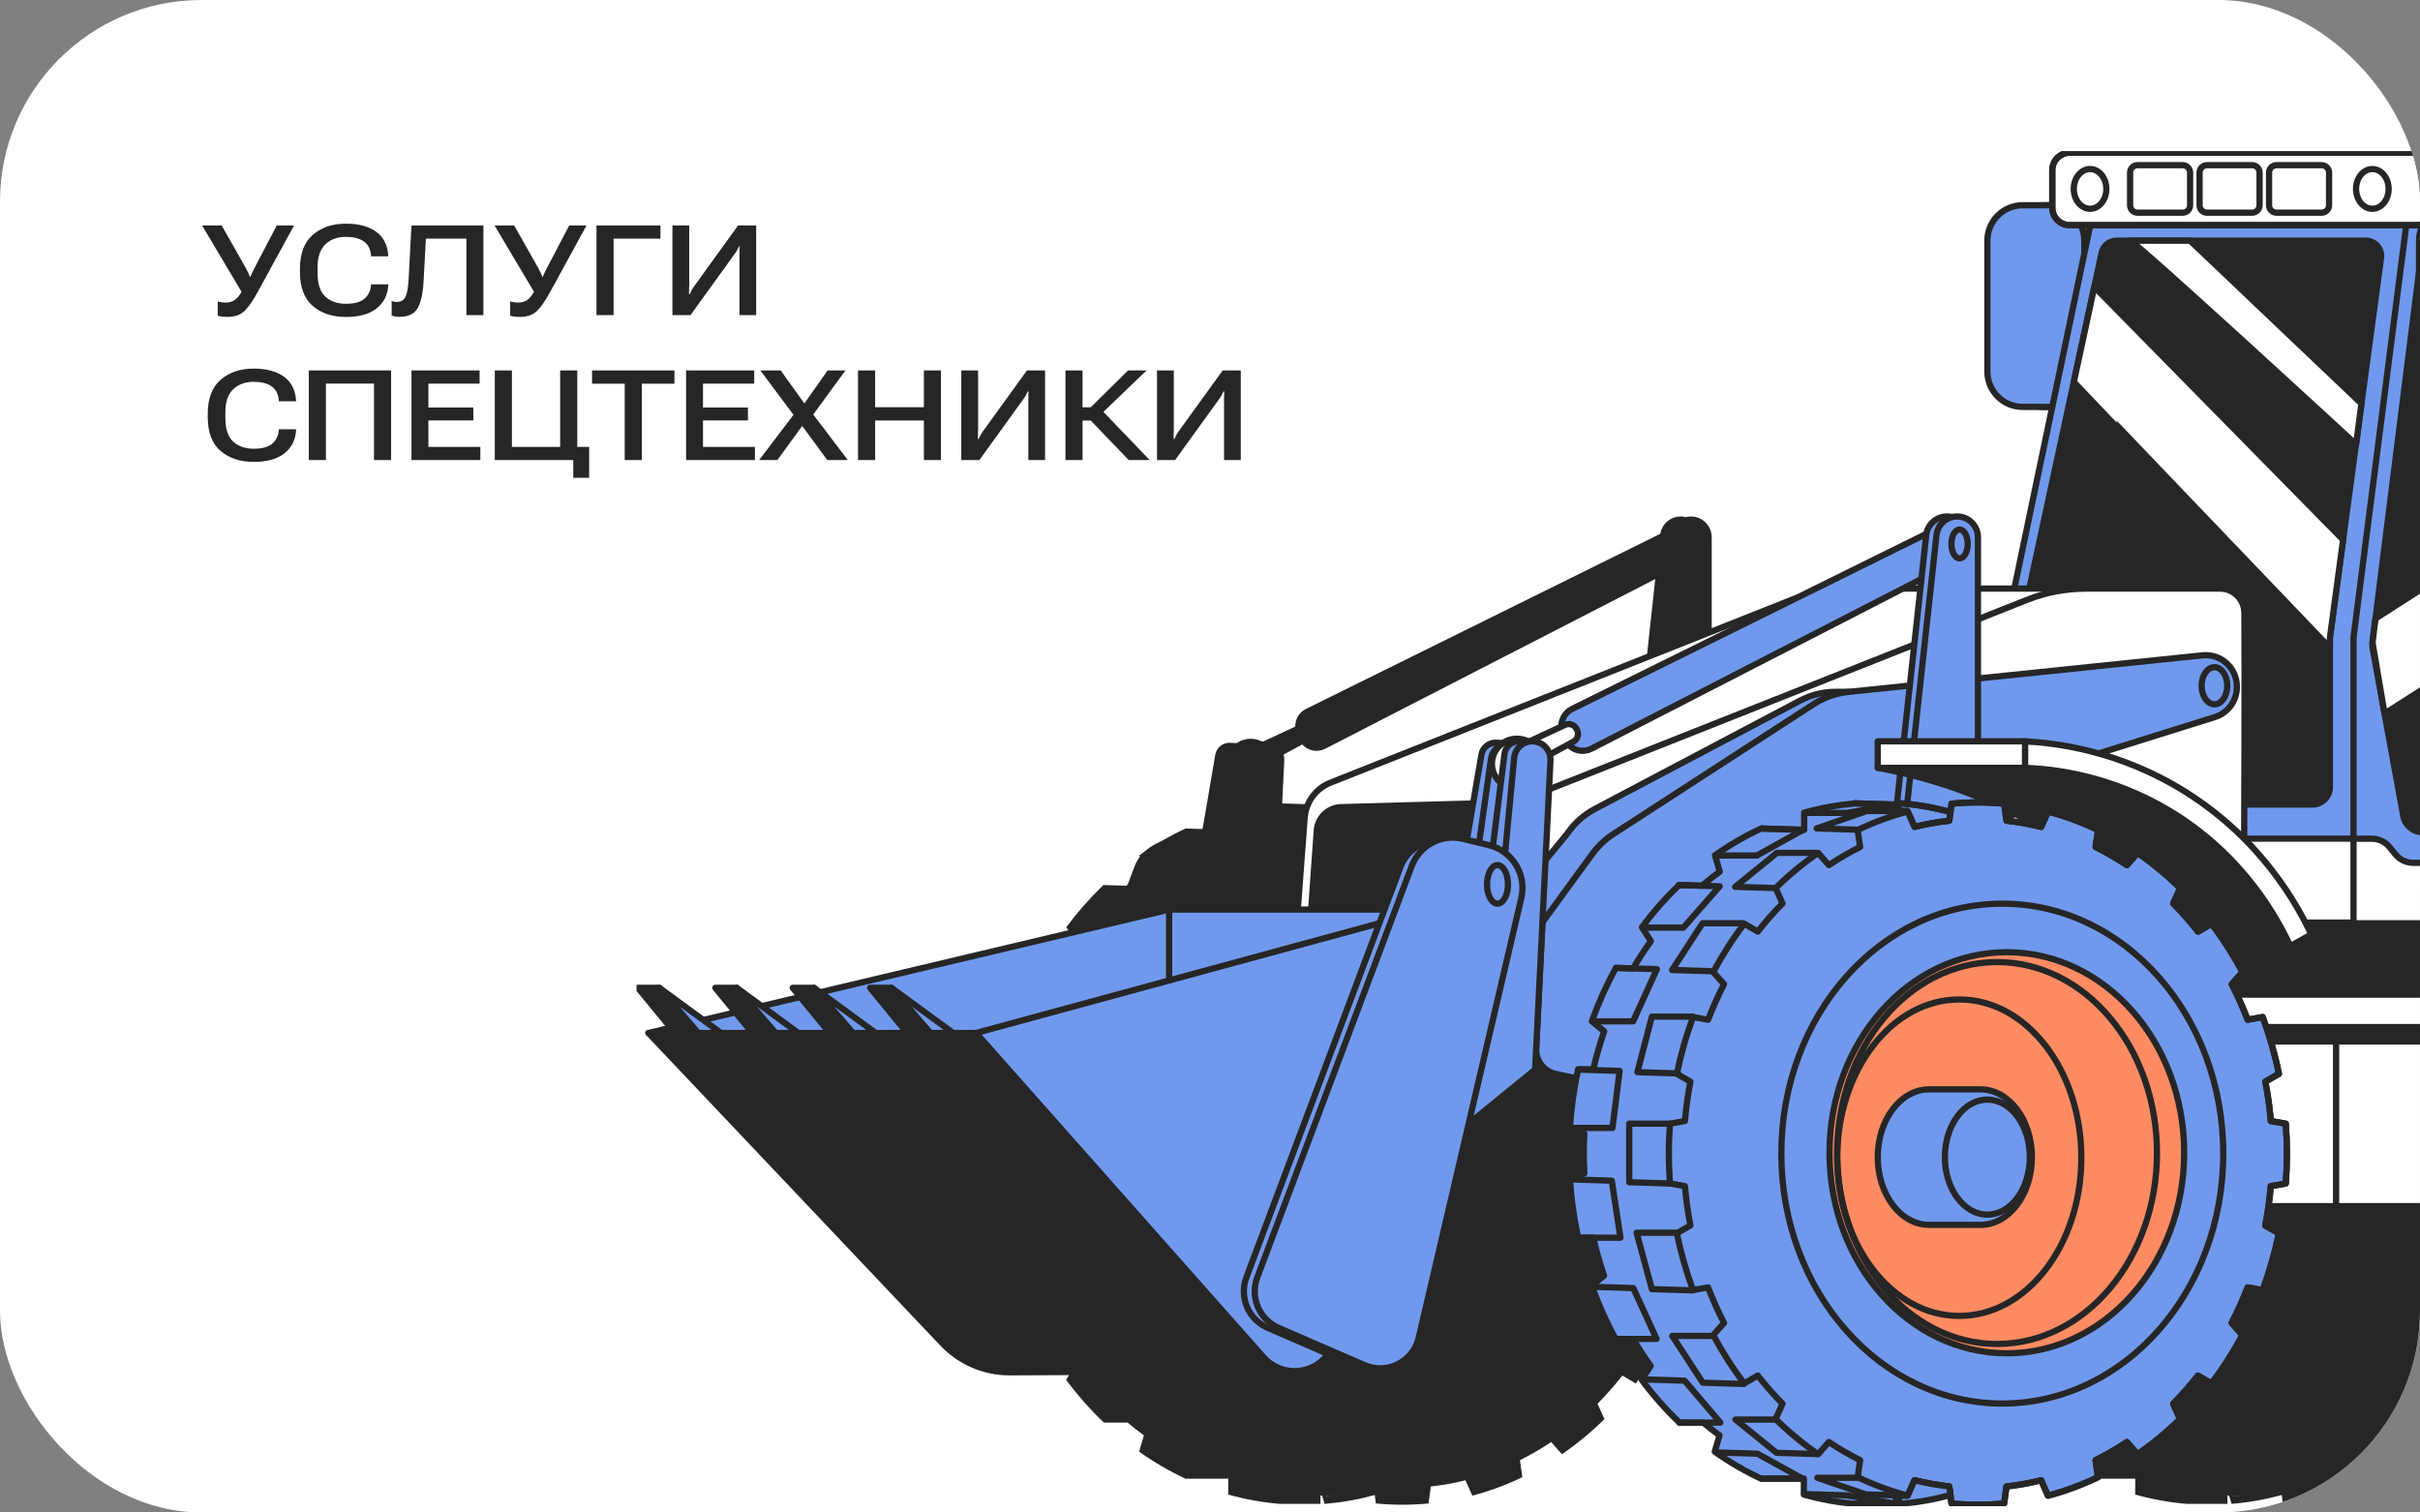 <svg width="384" height="240" viewBox="0 0 384 240" fill="none" xmlns="http://www.w3.org/2000/svg">
<rect x="0" y="0" width="384" height="240" fill="#808080" stroke="none"/>
<g clip-path="url(#clip0_1781_16950)">
<rect width="384" height="240" rx="32" fill="white"/>
<path d="M34.549 47.832C34.731 47.884 34.93 47.926 35.145 47.959C35.359 47.992 35.578 48.008 35.799 48.008C36.359 48.008 36.831 47.881 37.215 47.627C37.605 47.373 37.99 46.911 38.367 46.24L38.338 46.318L32.068 35.781H35.184L39.041 42.598C39.223 42.936 39.35 43.19 39.422 43.359C39.5 43.522 39.581 43.714 39.666 43.935H39.725C39.809 43.721 39.887 43.532 39.959 43.369C40.037 43.2 40.164 42.946 40.34 42.607L43.914 35.781H46.658L40.975 46.182C40.141 47.712 39.402 48.779 38.758 49.385C38.113 49.984 37.241 50.283 36.141 50.283C35.737 50.283 35.418 50.267 35.184 50.234C34.956 50.202 34.744 50.153 34.549 50.088V47.832ZM47.596 43.164V42.617C47.596 40.228 48.276 38.444 49.637 37.266C50.997 36.081 52.752 35.488 54.9 35.488C56.886 35.488 58.468 35.908 59.647 36.748C60.825 37.581 61.476 38.822 61.6 40.469L61.619 40.674H58.875L58.865 40.459C58.774 39.476 58.387 38.753 57.703 38.291C57.026 37.822 56.082 37.588 54.871 37.588C53.53 37.588 52.446 37.985 51.619 38.779C50.799 39.574 50.389 40.791 50.389 42.432V43.35C50.389 45.062 50.799 46.299 51.619 47.06C52.446 47.822 53.53 48.203 54.871 48.203C56.225 48.203 57.208 47.94 57.82 47.412C58.432 46.878 58.781 46.182 58.865 45.322L58.875 45.117H61.619L61.609 45.332C61.499 46.855 60.874 48.063 59.734 48.955C58.602 49.847 56.993 50.293 54.91 50.293C52.749 50.293 50.988 49.714 49.627 48.555C48.273 47.389 47.596 45.592 47.596 43.164ZM65.291 35.781H76.707V50H74.002V37.871H67.576L67.215 44.59C67.124 46.452 66.821 47.865 66.307 48.828C65.792 49.792 64.816 50.273 63.377 50.273C63.156 50.273 62.944 50.257 62.742 50.225C62.54 50.199 62.342 50.15 62.147 50.078V47.773C62.296 47.825 62.436 47.861 62.566 47.881C62.703 47.9 62.843 47.91 62.986 47.91C63.631 47.91 64.083 47.637 64.344 47.09C64.604 46.543 64.77 45.592 64.842 44.238L65.291 35.781ZM80.955 47.832C81.137 47.884 81.336 47.926 81.551 47.959C81.766 47.992 81.984 48.008 82.205 48.008C82.765 48.008 83.237 47.881 83.621 47.627C84.012 47.373 84.396 46.911 84.773 46.24L84.744 46.318L78.475 35.781H81.59L85.447 42.598C85.63 42.936 85.757 43.19 85.828 43.359C85.906 43.522 85.988 43.714 86.072 43.935H86.131C86.216 43.721 86.294 43.532 86.365 43.369C86.443 43.2 86.57 42.946 86.746 42.607L90.32 35.781H93.064L87.381 46.182C86.547 47.712 85.809 48.779 85.164 49.385C84.519 49.984 83.647 50.283 82.547 50.283C82.143 50.283 81.824 50.267 81.59 50.234C81.362 50.202 81.15 50.153 80.955 50.088V47.832ZM94.647 50V35.781H104.803V37.871H97.361V50H94.647ZM119.988 50H117.332V40.478C117.332 40.27 117.335 40.042 117.342 39.795C117.348 39.541 117.358 39.313 117.371 39.111H117.254C117.156 39.307 117.059 39.499 116.961 39.688C116.87 39.876 116.74 40.081 116.57 40.303L109.568 50H106.697V35.781H109.363V45.293C109.363 45.495 109.357 45.719 109.344 45.967C109.337 46.214 109.331 46.442 109.324 46.65H109.461C109.533 46.488 109.62 46.302 109.725 46.094C109.835 45.885 109.962 45.68 110.105 45.478L117.117 35.781H119.988V50ZM32.967 66.164V65.617C32.967 63.228 33.647 61.444 35.008 60.266C36.368 59.081 38.123 58.488 40.272 58.488C42.257 58.488 43.839 58.908 45.018 59.748C46.196 60.581 46.847 61.822 46.971 63.469L46.99 63.674H44.246L44.236 63.459C44.145 62.476 43.758 61.753 43.074 61.291C42.397 60.822 41.453 60.588 40.242 60.588C38.901 60.588 37.817 60.985 36.99 61.779C36.17 62.574 35.76 63.791 35.76 65.432V66.35C35.76 68.062 36.17 69.299 36.99 70.061C37.817 70.822 38.901 71.203 40.242 71.203C41.596 71.203 42.579 70.939 43.191 70.412C43.803 69.878 44.152 69.182 44.236 68.322L44.246 68.117H46.99L46.98 68.332C46.87 69.856 46.245 71.063 45.105 71.955C43.973 72.847 42.365 73.293 40.281 73.293C38.12 73.293 36.359 72.713 34.998 71.555C33.644 70.389 32.967 68.592 32.967 66.164ZM49.002 73V58.781H62.059V73H59.344V60.871H51.717V73H49.002ZM65.291 73V58.781H76.102V60.881H67.977V64.67H75.106V66.711H67.977V70.91H76.219V73H65.291ZM90.965 75.822V73H78.514V58.781H81.228V70.91H88.885V58.781H91.6V70.91H93.484V75.822H90.965ZM93.943 60.891V58.781H107.02V60.891H101.844V73H99.129V60.891H93.943ZM108.865 73V58.781H119.676V60.881H111.551V64.67H118.68V66.711H111.551V70.91H119.793V73H108.865ZM120.467 73L126.492 65.051L126.922 65.031L131.326 58.781H134.158L128.514 66.496L128.074 66.525L123.348 73H120.467ZM120.652 58.781H123.875L128.338 64.992L128.465 65.012L134.529 73H131.268L126.541 66.564L126.443 66.545L120.652 58.781ZM136.15 73V58.781H138.865V64.611H146.6V58.781H149.305V73H146.6V66.721H138.865V73H136.15ZM165.828 73H163.172V63.478C163.172 63.27 163.175 63.042 163.182 62.795C163.188 62.541 163.198 62.313 163.211 62.111H163.094C162.996 62.307 162.898 62.499 162.801 62.688C162.71 62.876 162.579 63.081 162.41 63.303L155.408 73H152.537V58.781H155.203V68.293C155.203 68.495 155.197 68.719 155.184 68.967C155.177 69.214 155.171 69.442 155.164 69.65H155.301C155.372 69.488 155.46 69.302 155.564 69.094C155.675 68.885 155.802 68.68 155.945 68.478L162.957 58.781H165.828V73ZM179.1 73L172.557 66.184L174.529 64.777L182.43 73H179.1ZM170.418 64.621H173.084L179.002 58.781H181.941L173.65 66.731H170.418V64.621ZM169.061 73V58.781H171.775V73H169.061ZM196.883 73H194.227V63.478C194.227 63.27 194.23 63.042 194.236 62.795C194.243 62.541 194.253 62.313 194.266 62.111H194.148C194.051 62.307 193.953 62.499 193.855 62.688C193.764 62.876 193.634 63.081 193.465 63.303L186.463 73H183.592V58.781H186.258V68.293C186.258 68.495 186.251 68.719 186.238 68.967C186.232 69.214 186.225 69.442 186.219 69.65H186.355C186.427 69.488 186.515 69.302 186.619 69.094C186.73 68.885 186.857 68.68 187 68.478L194.012 58.781H196.883V73Z" fill="#262626"/>
<g clip-path="url(#clip1_1781_16950)">
<path d="M268.993 177.886C268.811 175.764 268.522 173.675 268.125 171.632L270.276 170.4C269.642 167.285 268.774 164.268 267.701 161.378L265.322 161.813C264.575 159.874 263.726 157.991 262.789 156.173L264.496 154.248C263.05 151.531 261.403 148.964 259.584 146.575L257.442 147.826C256.211 146.252 254.895 144.757 253.505 143.357L254.606 140.921C252.507 138.855 250.244 136.986 247.856 135.341L246.158 137.281C244.562 136.213 242.906 135.252 241.194 134.4L241.581 131.701C239.039 130.479 236.385 129.495 233.642 128.769L232.555 131.214C230.759 130.765 228.921 130.432 227.054 130.231L226.686 127.532C225.31 127.401 223.915 127.326 222.511 127.326C221.107 127.326 219.712 127.401 218.336 127.532L218.154 128.858C215.574 128.151 212.929 127.682 210.237 127.462L209.411 128.671L209.43 127.673L203.198 127.481V127.471C203.198 127.471 203.16 127.471 203.142 127.476H202.964L202.698 127.523C201.485 127.635 200.268 127.79 199.041 128.01C197.651 128.258 196.284 128.577 194.945 128.952V131.683C194.791 131.73 194.633 131.781 194.474 131.833L194.754 131.678L188.288 131.477H188.279L188.237 131.416C185.629 132.615 183.143 134.058 180.796 135.716L181.547 138.316C180.577 139.023 179.635 139.768 178.72 140.551L175.119 140.438L175.1 140.424L175.086 140.438H175.063L174.923 140.602C172.856 142.602 170.939 144.785 169.199 147.132L170.622 149.343C169.619 150.73 168.676 152.177 167.804 153.672L165.098 153.588L165.089 153.611L165.061 153.602C163.587 156.281 162.318 159.111 161.259 162.052L163.209 163.65C162.533 165.608 161.954 167.618 161.483 169.669L159.076 169.66C158.409 172.705 157.97 175.839 157.77 179.029L160.06 179.868C159.953 181.952 159.948 184.065 160.065 186.196L157.774 187.03C157.877 188.595 158.031 190.169 158.25 191.747C158.469 193.326 158.749 194.877 159.08 196.404H161.483C161.949 198.465 162.523 200.47 163.195 202.414L161.24 204.016C162.299 206.981 163.568 209.806 165.028 212.472L165.056 212.462H167.804C168.672 213.943 169.6 215.376 170.584 216.739L169.166 218.941C170.967 221.372 172.945 223.616 175.072 225.649L175.151 225.743H178.939C179.779 226.446 180.633 227.12 181.51 227.757L180.759 230.352C183.119 232.025 185.606 233.472 188.195 234.672L188.218 234.639H194.675L194.647 234.625H194.898L194.889 237.154C197.572 237.909 200.329 238.41 203.137 238.639V238.63H209.528V237.286C209.626 237.314 209.724 237.328 209.831 237.337H209.799L210.181 238.63C211.557 238.518 212.943 238.34 214.333 238.091C215.625 237.862 216.894 237.571 218.14 237.229L218.322 238.569C219.698 238.7 221.088 238.771 222.497 238.771C223.906 238.771 225.296 238.7 226.672 238.569L227.041 235.871C228.907 235.669 230.745 235.337 232.541 234.887L233.628 237.332C236.371 236.606 239.025 235.623 241.567 234.4L241.18 231.702C242.892 230.849 244.548 229.889 246.144 228.821L247.842 230.76C250.23 229.116 252.493 227.247 254.592 225.181L253.491 222.745C254.881 221.344 256.197 219.85 257.428 218.276L259.57 219.527C261.389 217.137 263.036 214.57 264.482 211.853L262.775 209.923C263.712 208.11 264.561 206.227 265.308 204.288L267.687 204.724C268.76 201.833 269.628 198.816 270.262 195.701L268.111 194.469C268.508 192.427 268.797 190.337 268.979 188.215L271.354 187.798C271.47 186.234 271.531 184.65 271.531 183.053C271.531 181.456 271.47 179.872 271.354 178.308L268.979 177.891L268.993 177.886ZM210.489 237.309L211.058 237.328H210.246C210.326 237.328 210.41 237.318 210.494 237.309H210.489ZM211.17 237.328L211.053 237.286C211.165 237.286 211.273 237.3 211.38 237.328H211.17Z" fill="#262626"/>
<path d="M415.286 187.794C415.402 186.229 415.463 184.646 415.463 183.048C415.463 181.451 415.402 179.868 415.286 178.303L412.911 177.886C412.729 175.764 412.44 173.675 412.043 171.632L414.194 170.4C413.559 167.285 412.692 164.268 411.619 161.378L409.24 161.813C408.493 159.874 407.644 157.991 406.707 156.173L408.414 154.248C406.968 151.531 405.321 148.964 403.502 146.575L401.36 147.826C400.129 146.252 398.813 144.757 397.423 143.357L398.524 140.921C396.425 138.855 394.162 136.986 391.774 135.341L390.076 137.281C388.48 136.213 386.824 135.252 385.112 134.4L385.499 131.701C382.957 130.479 380.303 129.495 377.559 128.769L376.473 131.214C374.676 130.765 372.838 130.432 370.972 130.231L370.604 127.532C369.228 127.401 367.833 127.326 366.429 127.326C365.025 127.326 363.63 127.401 362.254 127.532L362.072 128.858C359.492 128.151 356.847 127.682 354.155 127.462L353.329 128.671L353.348 127.673L347.116 127.481V127.471C347.116 127.471 347.078 127.471 347.06 127.476H346.882L346.616 127.523C345.403 127.635 344.186 127.79 342.959 128.01C341.569 128.258 340.202 128.577 338.863 128.952V131.683C338.709 131.73 338.551 131.781 338.392 131.833L338.672 131.678L332.206 131.477H332.197L332.155 131.416C329.547 132.615 327.061 134.058 324.714 135.716L325.465 138.316C324.495 139.023 323.552 139.768 322.638 140.551L319.037 140.438L319.018 140.424L319.004 140.438H318.981L318.841 140.602C316.774 142.602 314.857 144.785 313.117 147.132L314.54 149.343C313.537 150.73 312.594 152.177 311.722 153.672L309.016 153.588L309.007 153.611L308.979 153.602C307.505 156.281 306.236 159.111 305.177 162.052L307.127 163.65C306.45 165.608 305.872 167.618 305.401 169.669L302.994 169.66C302.327 172.705 301.888 175.839 301.688 179.029L303.978 179.868C303.871 181.952 303.866 184.065 303.983 186.196L301.692 187.03C301.795 188.595 301.949 190.169 302.168 191.747C302.387 193.326 302.667 194.877 302.998 196.404H305.401C305.867 198.465 306.441 200.47 307.113 202.414L305.158 204.016C306.217 206.981 307.486 209.806 308.946 212.472L308.974 212.462H311.722C312.59 213.943 313.518 215.376 314.502 216.739L313.084 218.941C314.885 221.372 316.863 223.616 318.99 225.649L319.069 225.743H322.857C323.697 226.446 324.551 227.12 325.428 227.757L324.677 230.352C327.037 232.025 329.524 233.472 332.113 234.672L332.136 234.639H338.593L338.565 234.625H338.816L338.807 237.154C341.49 237.909 344.247 238.41 347.055 238.639V238.63H353.446V237.286C353.544 237.314 353.642 237.328 353.749 237.337H353.717L354.099 238.63C355.475 238.518 356.861 238.34 358.251 238.091C359.543 237.862 360.812 237.571 362.058 237.229L362.24 238.569C363.616 238.7 365.006 238.771 366.415 238.771C367.824 238.771 369.214 238.7 370.59 238.569L370.958 235.871C372.824 235.669 374.662 235.337 376.459 234.887L377.545 237.332C380.289 236.606 382.943 235.623 385.485 234.4L385.098 231.702C386.81 230.849 388.466 229.889 390.062 228.821L391.76 230.76C394.148 229.116 396.411 227.247 398.51 225.181L397.409 222.745C398.799 221.344 400.115 219.85 401.346 218.276L403.488 219.527C405.307 217.137 406.954 214.57 408.4 211.853L406.693 209.923C407.63 208.11 408.479 206.227 409.226 204.288L411.605 204.724C412.678 201.833 413.546 198.816 414.18 195.701L412.029 194.469C412.426 192.427 412.715 190.337 412.897 188.215L415.272 187.798L415.286 187.794ZM354.407 237.309L354.976 237.328H354.164C354.244 237.328 354.328 237.318 354.412 237.309H354.407ZM355.088 237.328L354.971 237.286C355.083 237.286 355.191 237.3 355.298 237.328H355.088Z" fill="#262626"/>
<path d="M328.454 32.568H324.27C321.178 32.568 318.672 35.085 318.672 38.19V58.947C318.672 62.051 321.178 64.568 324.27 64.568H328.454C331.546 64.568 334.052 62.051 334.052 58.947V38.19C334.052 35.085 331.546 32.568 328.454 32.568Z" fill="#7099ED" stroke="#262626" stroke-width="0.99" stroke-linecap="round" stroke-linejoin="round"/>
<path d="M325.134 32.568H320.95C317.858 32.568 315.352 35.085 315.352 38.19V58.947C315.352 62.051 317.858 64.568 320.95 64.568H325.134C328.226 64.568 330.732 62.051 330.732 58.947V38.19C330.732 35.085 328.226 32.568 325.134 32.568Z" fill="#7099ED" stroke="#262626" stroke-width="0.99" stroke-linecap="round" stroke-linejoin="round"/>
<path d="M382.356 35.027L331.68 35.721L319.621 93.41V138.41H373.451L382.356 35.027Z" fill="#7099ED" stroke="#262626" stroke-width="0.99" stroke-linecap="round" stroke-linejoin="round"/>
<path d="M356.259 127.672H366.914C368.454 127.672 369.699 126.421 369.699 124.875V101.2L377.816 40.953C378.012 39.491 376.883 38.193 375.414 38.193H335.85C334.707 38.193 333.722 38.994 333.48 40.114L322.004 93.41" fill="#262626"/>
<path d="M356.259 127.672H366.914C368.454 127.672 369.699 126.421 369.699 124.875V101.2L377.816 40.953C378.012 39.491 376.883 38.193 375.414 38.193H335.85C334.707 38.193 333.722 38.994 333.48 40.114L322.004 93.41" stroke="#262626" stroke-width="0.99" stroke-linecap="round" stroke-linejoin="round"/>
<path d="M420.878 134.686V35.721H381.818L373.453 101.14V142.096L413.684 135.749L420.878 134.686Z" fill="#7099ED" stroke="#262626" stroke-width="0.99" stroke-linecap="round" stroke-linejoin="round"/>
<path d="M387.095 39.243H413.924C415.65 39.243 417.05 40.648 417.05 42.382V113.01C417.05 113.942 416.634 114.827 415.921 115.422L396.878 131.326C396.318 131.795 395.609 132.052 394.881 132.052H384.422C382.916 132.052 381.619 130.97 381.348 129.481L376.492 102.91C376.436 102.592 376.426 102.268 376.464 101.95L383.993 41.983C384.189 40.414 385.519 39.238 387.095 39.238V39.243Z" fill="#262626" stroke="#262626" stroke-width="0.99" stroke-linecap="round" stroke-linejoin="round"/>
<path d="M440.039 146.5H319.621V186.079H440.039V146.5Z" fill="#262626" stroke="#262626" stroke-width="0.99" stroke-linecap="round" stroke-linejoin="round"/>
<path d="M307.254 103.988L271.613 107.666V85.264C271.613 83.55 270.312 82.121 268.609 81.966C268.226 81.934 267.853 81.966 267.503 82.06C267.335 82.018 267.163 81.985 266.985 81.966C265.264 81.812 263.734 83.016 263.445 84.707L207.222 112.5C206.158 113.025 205.528 114.102 205.524 115.231L205.542 115.287L200.495 117.639H200.215C199.688 117.377 199.095 117.227 198.466 117.227C197.644 117.227 196.879 117.48 196.245 117.911L195.181 117.864C194.038 117.812 193.031 118.623 192.84 119.756L190.526 133.266L189.924 133.121C189.177 132.939 188.426 132.892 187.699 132.953V132.92C185.361 132.732 181.284 134.142 180.043 137.44L155.543 202.691C154.358 205.844 155.851 209.38 158.934 210.715L171.847 216.313C172.313 216.515 182.049 215.873 182.894 212.261L190.815 178.308L201.358 169.731L201.526 166.363C201.428 168.302 202.753 170.026 204.647 170.424L216.291 172.869L290.782 119.564L309.232 113.788C311.299 113.142 312.707 111.217 312.707 109.043V108.94C312.707 105.993 310.17 103.693 307.254 103.998V103.988ZM249.006 109.783C247.052 109.783 245.125 110.261 243.394 111.174L210.819 128.371C209.074 129.294 207.576 130.629 206.466 132.269L203.005 136.489L203.788 120.679C203.802 120.351 203.765 120.033 203.681 119.738L206.629 118.131C207.52 119.129 209.013 119.461 210.282 118.81L262.652 91.884L260.814 108.785L251.129 109.783H249.011H249.006Z" fill="#262626"/>
<path d="M318.762 133.612L204.254 166.684L207.016 129.775C207.202 127.288 208.788 125.123 211.097 124.205L260.02 104.807L276.511 98.267L284.38 95.147C287.352 93.986 290.51 93.391 293.696 93.391H329.011C331.133 93.391 332.855 95.105 332.873 97.237C332.957 106.929 332.836 133.078 332.836 133.078" fill="white"/>
<path d="M318.762 133.612L204.254 166.684L207.016 129.775C207.202 127.288 208.788 125.123 211.097 124.205L260.02 104.807L276.511 98.267L284.38 95.147C287.352 93.986 290.51 93.391 293.696 93.391H329.011C331.133 93.391 332.855 95.105 332.873 97.237C332.957 106.929 332.836 133.078 332.836 133.078" stroke="#262626" stroke-width="0.99" stroke-linecap="round" stroke-linejoin="round"/>
<path d="M356.094 133.613L241.586 166.686L244.656 125.71L297.361 104.813L313.852 98.273L321.722 95.153C324.693 93.991 327.852 93.397 331.038 93.397H352.273C354.396 93.397 356.117 95.111 356.136 97.243C356.22 106.935 356.098 133.084 356.098 133.084" fill="white"/>
<path d="M356.094 133.613L241.586 166.686L244.656 125.71L297.361 104.813L313.852 98.273L321.722 95.153C324.693 93.991 327.852 93.397 331.038 93.397H352.273C354.396 93.397 356.117 95.111 356.136 97.243C356.22 106.935 356.098 133.084 356.098 133.084" stroke="#262626" stroke-width="0.99" stroke-linecap="round" stroke-linejoin="round"/>
<path d="M293.356 109.781L242.727 156.673L243.137 139.045L248.702 132.267C249.813 130.632 251.31 129.292 253.055 128.369L285.631 111.173C287.362 110.259 289.288 109.781 291.243 109.781H293.361" fill="#7099ED"/>
<path d="M293.356 109.781L242.727 156.673L243.137 139.045L248.702 132.267C249.813 130.632 251.31 129.292 253.055 128.369L285.631 111.173C287.362 110.259 289.288 109.781 291.243 109.781H293.361" stroke="#262626" stroke-width="0.99" stroke-linecap="round" stroke-linejoin="round"/>
<path d="M244.748 146.359L252.651 135.523C253.574 134.259 254.722 133.172 256.033 132.324L287.722 111.773C289.42 110.672 291.347 109.993 293.358 109.782L349.487 103.987C352.407 103.687 354.941 105.988 354.941 108.929V109.032C354.941 111.206 353.532 113.131 351.465 113.778L333.015 119.554L258.524 172.859L246.88 170.414C244.986 170.015 243.661 168.291 243.759 166.352L244.753 146.354L244.748 146.359Z" fill="#7099ED" stroke="#262626" stroke-width="0.99" stroke-linecap="round" stroke-linejoin="round"/>
<path d="M207.907 146.5L208.943 131.786C209.087 129.739 210.753 128.141 212.791 128.08L240.007 127.326L237.614 152.66L207.902 146.5H207.907Z" fill="#262626" stroke="#262626" stroke-width="0.99" stroke-linecap="round" stroke-linejoin="round"/>
<path d="M232.577 134.315L235.073 119.746C235.269 118.613 236.272 117.802 237.414 117.854L239.57 117.952L238.17 139.871L232.465 136.831L232.577 134.315Z" fill="#7099ED" stroke="#262626" stroke-width="0.99" stroke-linecap="round" stroke-linejoin="round"/>
<path d="M226.756 178.101L237.672 170.011L242.314 121.123C242.472 119.475 241.217 118.027 239.571 117.952C238.082 117.886 236.79 118.964 236.58 120.444L234.467 135.439L225.52 178.05L226.756 178.106V178.101Z" fill="#7099ED" stroke="#262626" stroke-width="0.99" stroke-linecap="round" stroke-linejoin="round"/>
<path d="M240.698 125.162C242.883 125.162 244.654 123.383 244.654 121.189C244.654 118.995 242.883 117.217 240.698 117.217C238.513 117.217 236.742 118.995 236.742 121.189C236.742 123.383 238.513 125.162 240.698 125.162Z" fill="white" stroke="#262626" stroke-width="0.99" stroke-linecap="round" stroke-linejoin="round"/>
<path d="M375.48 165.262H344.047V191.392H375.48V165.262Z" fill="white" stroke="#262626" stroke-width="0.99" stroke-linecap="round" stroke-linejoin="round"/>
<path d="M389.878 157.822H354.941V162.975H389.878V157.822Z" fill="white" stroke="#262626" stroke-width="0.99" stroke-linecap="round" stroke-linejoin="round"/>
<path d="M373.624 133.078H338.688V146.391H373.624V133.078Z" fill="white" stroke="#262626" stroke-width="0.99" stroke-linecap="round" stroke-linejoin="round"/>
<path d="M220.042 144.33H185.516L102.898 163.911L145.164 181.117L218.059 156.191L220.042 144.33Z" fill="#7099ED" stroke="#262626" stroke-width="0.99" stroke-linecap="round" stroke-linejoin="round"/>
<path d="M204.955 217.554L160.236 217.751C156.21 217.77 152.352 216.116 149.581 213.188L102.898 163.912H154.881L204.955 217.554Z" fill="#262626" stroke="#262626" stroke-width="0.99" stroke-linecap="round" stroke-linejoin="round"/>
<path d="M248.864 118.13L247.754 115.23C247.754 114.101 248.388 113.029 249.452 112.499L306.323 84.383L305.26 91.686L252.512 118.805C251.243 119.456 249.755 119.128 248.86 118.125" fill="#7099ED"/>
<path d="M248.864 118.13L247.754 115.23C247.754 114.101 248.388 113.029 249.452 112.499L306.323 84.383L305.26 91.686L252.512 118.805C251.243 119.456 249.755 119.128 248.86 118.125" stroke="#262626" stroke-width="0.99" stroke-linecap="round" stroke-linejoin="round"/>
<path d="M245.913 119.733L249.659 117.695C250.345 117.321 250.596 116.454 250.214 115.77L250.13 115.615C249.771 114.974 248.982 114.721 248.32 115.03L242.727 117.634L244.747 120.412L245.913 119.733Z" fill="white" stroke="#262626" stroke-width="0.99" stroke-linecap="round" stroke-linejoin="round"/>
<path d="M210.033 215.686C207.336 218.332 202.984 218.178 200.479 215.348L154.883 163.912L222.428 145.535L210.854 214.107C210.751 214.707 210.467 215.259 210.033 215.686Z" fill="#7099ED" stroke="#262626" stroke-width="0.99" stroke-linecap="round" stroke-linejoin="round"/>
<path d="M236.887 134.298L238.725 119.63C238.869 118.487 239.835 117.635 240.978 117.635H243.133L242.723 139.596L236.887 136.818V134.302V134.298Z" fill="#7099ED" stroke="#262626" stroke-width="0.99" stroke-linecap="round" stroke-linejoin="round"/>
<path d="M233.049 178.304L243.592 169.726L246.022 120.68C246.106 119.021 244.791 117.635 243.139 117.635C241.651 117.635 240.405 118.768 240.266 120.258L238.829 135.333L231.812 178.304H233.049Z" fill="#7099ED" stroke="#262626" stroke-width="0.99" stroke-linecap="round" stroke-linejoin="round"/>
<path d="M437.277 24.234H328.419C326.891 24.234 325.652 25.478 325.652 27.012V32.948C325.652 34.482 326.891 35.725 328.419 35.725H437.277C438.805 35.725 440.043 34.482 440.043 32.948V27.012C440.043 25.478 438.805 24.234 437.277 24.234Z" fill="white" stroke="#262626" stroke-width="0.99" stroke-linecap="round" stroke-linejoin="round"/>
<path d="M346.35 26.211H339.171C338.524 26.211 338 26.737 338 27.387V32.572C338 33.222 338.524 33.748 339.171 33.748H346.35C346.997 33.748 347.521 33.222 347.521 32.572V27.387C347.521 26.737 346.997 26.211 346.35 26.211Z" fill="white" stroke="#262626" stroke-width="0.99" stroke-linecap="round" stroke-linejoin="round"/>
<path d="M357.374 26.211H350.194C349.548 26.211 349.023 26.737 349.023 27.387V32.572C349.023 33.222 349.548 33.748 350.194 33.748H357.374C358.021 33.748 358.545 33.222 358.545 32.572V27.387C358.545 26.737 358.021 26.211 357.374 26.211Z" fill="white" stroke="#262626" stroke-width="0.99" stroke-linecap="round" stroke-linejoin="round"/>
<path d="M368.401 26.211H361.222C360.575 26.211 360.051 26.737 360.051 27.387V32.572C360.051 33.222 360.575 33.748 361.222 33.748H368.401C369.048 33.748 369.572 33.222 369.572 32.572V27.387C369.572 26.737 369.048 26.211 368.401 26.211Z" fill="white" stroke="#262626" stroke-width="0.99" stroke-linecap="round" stroke-linejoin="round"/>
<path d="M331.647 33.13C333.074 33.13 334.231 31.718 334.231 29.977C334.231 28.236 333.074 26.824 331.647 26.824C330.22 26.824 329.062 28.236 329.062 29.977C329.062 31.718 330.22 33.13 331.647 33.13Z" fill="white" stroke="#262626" stroke-width="0.99" stroke-linecap="round" stroke-linejoin="round"/>
<path d="M376.44 33.13C377.867 33.13 379.024 31.718 379.024 29.977C379.024 28.236 377.867 26.824 376.44 26.824C375.013 26.824 373.855 28.236 373.855 29.977C373.855 31.718 375.013 33.13 376.44 33.13Z" fill="white" stroke="#262626" stroke-width="0.99" stroke-linecap="round" stroke-linejoin="round"/>
<path d="M141.449 156.75H138.066L153.26 175.282H157.445L141.449 156.75Z" fill="#262626" stroke="#262626" stroke-width="0.99" stroke-linecap="round" stroke-linejoin="round"/>
<path d="M125.785 156.75L140.979 175.282H145.164L129.167 156.75H125.785Z" fill="#262626" stroke="#262626" stroke-width="0.99" stroke-linecap="round" stroke-linejoin="round"/>
<path d="M113.508 156.75L128.702 175.282H132.886L116.895 156.75H113.508Z" fill="#262626" stroke="#262626" stroke-width="0.99" stroke-linecap="round" stroke-linejoin="round"/>
<path d="M101.234 156.75L116.428 175.282H120.608L104.617 156.75H101.234Z" fill="#262626" stroke="#262626" stroke-width="0.99" stroke-linecap="round" stroke-linejoin="round"/>
<path d="M141.449 156.75L147.635 163.913H151.232L141.449 156.75Z" fill="#7099ED" stroke="#262626" stroke-width="0.99" stroke-linecap="round" stroke-linejoin="round"/>
<path d="M135.354 163.913H138.951L129.168 156.75L135.354 163.913Z" fill="#7099ED" stroke="#262626" stroke-width="0.99" stroke-linecap="round" stroke-linejoin="round"/>
<path d="M123.076 163.913H126.672L116.895 156.75L123.076 163.913Z" fill="#7099ED" stroke="#262626" stroke-width="0.99" stroke-linecap="round" stroke-linejoin="round"/>
<path d="M110.803 163.913H114.4L104.617 156.75L110.803 163.913Z" fill="#7099ED" stroke="#262626" stroke-width="0.99" stroke-linecap="round" stroke-linejoin="round"/>
<path d="M371.797 85.649L332.321 45.522L329.121 60.376C329.112 60.423 369.702 102.808 369.702 102.808V101.202L371.797 85.649Z" fill="white" stroke="#262626" stroke-width="0.99" stroke-linecap="round" stroke-linejoin="round"/>
<path d="M338.004 38.194C338.76 38.194 373.859 70.522 373.859 70.522L374.708 64.038L347.525 38.19H338.004V38.194Z" fill="white" stroke="#262626" stroke-width="0.99" stroke-linecap="round" stroke-linejoin="round"/>
<path d="M417.051 72.414L376.941 98.151L376.465 101.955L378.378 113.235L417.051 88.599V72.414Z" fill="white" stroke="#262626" stroke-width="0.99" stroke-linecap="round" stroke-linejoin="round"/>
<path d="M351.382 111.76C352.505 111.76 353.416 110.441 353.416 108.814C353.416 107.186 352.505 105.867 351.382 105.867C350.258 105.867 349.348 107.186 349.348 108.814C349.348 110.441 350.258 111.76 351.382 111.76Z" stroke="#262626" stroke-width="0.99" stroke-linecap="round" stroke-linejoin="round"/>
<path d="M229.933 132.915C227.596 132.727 223.519 134.138 222.278 137.435L197.777 202.686C196.592 205.839 198.085 209.375 201.168 210.71L214.081 216.308C214.548 216.51 215.042 216.636 215.546 216.688L217.142 216.842L230.432 147.966L229.942 132.91L229.933 132.915Z" fill="#7099ED" stroke="#262626" stroke-width="0.99" stroke-linecap="round" stroke-linejoin="round"/>
<path d="M232.159 133.111L236.269 134.113C239.982 135.018 242.273 138.76 241.4 142.494L225.124 212.256C224.228 216.088 220.104 218.172 216.508 216.612L202.895 210.71C199.811 209.375 198.319 205.838 199.504 202.685L224.004 137.435C225.245 134.132 228.739 132.277 232.154 133.111H232.159Z" fill="#7099ED" stroke="#262626" stroke-width="0.99" stroke-linecap="round" stroke-linejoin="round"/>
<path d="M237.622 143.393C238.539 143.393 239.282 142.024 239.282 140.334C239.282 138.645 238.539 137.275 237.622 137.275C236.704 137.275 235.961 138.645 235.961 140.334C235.961 142.024 236.704 143.393 237.622 143.393Z" stroke="#262626" stroke-width="0.99" stroke-linecap="round" stroke-linejoin="round"/>
<path d="M301.025 127.327L301.51 122.89L302.084 117.634L305.653 84.866C305.868 83.091 307.444 81.807 309.222 81.966C310.92 82.121 312.226 83.55 312.226 85.264V132.643H300.438L301.035 127.327H301.025Z" fill="#7099ED" stroke="#262626" stroke-width="0.99" stroke-linecap="round" stroke-linejoin="round"/>
<path d="M302.654 127.327L303.139 122.89L303.713 117.634L307.282 84.866C307.496 83.091 309.073 81.807 310.851 81.966C312.549 82.121 313.855 83.55 313.855 85.264V132.643H302.066L302.664 127.327H302.654Z" fill="#7099ED" stroke="#262626" stroke-width="0.99" stroke-linecap="round" stroke-linejoin="round"/>
<path d="M310.941 88.599C311.658 88.599 312.238 87.576 312.238 86.313C312.238 85.051 311.658 84.027 310.941 84.027C310.225 84.027 309.645 85.051 309.645 86.313C309.645 87.576 310.225 88.599 310.941 88.599Z" stroke="#262626" stroke-width="0.99" stroke-linecap="round" stroke-linejoin="round"/>
<path d="M297.949 121.836C300.571 122.318 304.308 123.134 308.674 124.553C311.305 125.41 322.058 129.064 334.08 137.96C337.714 140.649 342.444 144.542 347.431 149.882C352.763 149.966 358.095 150.046 363.428 150.13L364.043 147.352C363.124 145.451 361.781 143.01 359.859 140.373C356.92 136.334 354.056 133.805 352.661 132.587C344.59 125.541 335.199 122.361 333.221 121.714C320.281 117.493 308.879 118.927 303.015 120.107C301.327 120.684 299.638 121.26 297.949 121.836Z" fill="#262626" stroke="#262626" stroke-width="0.99" stroke-linecap="round" stroke-linejoin="round"/>
<path d="M445.243 120.022L444.875 117.82C440.144 117.029 427.054 115.502 413.316 122.641C405.693 126.599 400.618 131.804 397.585 135.561C396.895 136.413 395.864 136.915 394.772 136.915H382.914C381.831 136.915 380.805 136.427 380.119 135.589L379.154 134.408C378.468 133.57 377.442 133.083 376.359 133.083H373.453V146.504H408.907C408.907 146.504 430.306 128.253 430.021 127.33C429.737 126.407 445.243 120.027 445.243 120.027V120.022Z" fill="white" stroke="#262626" stroke-width="0.99" stroke-linecap="round" stroke-linejoin="round"/>
<path d="M383.419 24.234H328.419C326.891 24.234 325.652 25.478 325.652 27.012V32.948C325.652 34.482 326.891 35.725 328.419 35.725H383.419C384.947 35.725 386.186 34.482 386.186 32.948V27.012C386.186 25.478 384.947 24.234 383.419 24.234Z" stroke="#262626" stroke-width="0.99" stroke-linecap="round" stroke-linejoin="round"/>
<path d="M393.634 32.568H389.45C386.358 32.568 383.852 35.085 383.852 38.19V58.947C383.852 62.051 386.358 64.568 389.45 64.568H393.634C396.726 64.568 399.232 62.051 399.232 58.947V38.19C399.232 35.085 396.726 32.568 393.634 32.568Z" fill="#7099ED" stroke="#262626" stroke-width="0.99" stroke-linecap="round" stroke-linejoin="round"/>
<path d="M362.704 187.794C362.82 186.229 362.881 184.646 362.881 183.048C362.881 181.451 362.82 179.868 362.704 178.303L360.329 177.886C360.147 175.764 359.858 173.675 359.461 171.632L361.612 170.4C360.977 167.285 360.11 164.268 359.037 161.378L356.658 161.813C355.911 159.874 355.062 157.991 354.125 156.173L355.832 154.248C354.386 151.531 352.739 148.964 350.92 146.575L348.778 147.826C347.547 146.252 346.231 144.757 344.841 143.357L345.942 140.921C343.843 138.855 341.58 136.986 339.192 135.341L337.494 137.281C335.898 136.213 334.242 135.252 332.53 134.4L332.917 131.701C330.375 130.479 327.72 129.495 324.977 128.769L323.891 131.214C322.094 130.765 320.256 130.432 318.39 130.231L318.022 127.532C316.646 127.401 315.251 127.326 313.847 127.326C312.443 127.326 311.048 127.401 309.672 127.532L309.49 128.858C306.91 128.151 304.265 127.682 301.573 127.462L300.747 128.671L300.766 127.673L294.533 127.481V127.471C294.533 127.471 294.496 127.471 294.478 127.476H294.3L294.034 127.523C292.821 127.635 291.604 127.79 290.377 128.01C288.987 128.258 287.62 128.577 286.281 128.952V131.683C286.127 131.73 285.969 131.781 285.81 131.833L286.09 131.678L279.624 131.477H279.615L279.573 131.416C276.965 132.615 274.479 134.058 272.132 135.716L272.883 138.316C271.913 139.023 270.97 139.768 270.056 140.551L266.455 140.438L266.436 140.424L266.422 140.438H266.399L266.259 140.602C264.192 142.602 262.275 144.785 260.535 147.132L261.958 149.343C260.955 150.73 260.012 152.177 259.14 153.672L256.434 153.588L256.425 153.611L256.397 153.602C254.923 156.281 253.654 159.111 252.595 162.052L254.545 163.65C253.868 165.608 253.29 167.618 252.819 169.669L250.412 169.66C249.745 172.705 249.306 175.839 249.105 179.029L251.396 179.868C251.289 181.952 251.284 184.065 251.401 186.196L249.11 187.03C249.213 188.595 249.367 190.169 249.586 191.747C249.805 193.326 250.085 194.877 250.416 196.404H252.819C253.285 198.465 253.859 200.47 254.531 202.414L252.576 204.016C253.635 206.981 254.904 209.806 256.364 212.472L256.392 212.462H259.14C260.008 213.943 260.936 215.376 261.92 216.739L260.502 218.941C262.303 221.372 264.281 223.616 266.408 225.649L266.487 225.743H270.275C271.115 226.446 271.969 227.12 272.846 227.757L272.095 230.352C274.455 232.025 276.942 233.472 279.531 234.672L279.554 234.639L286.234 234.625L286.225 237.159C288.907 237.913 291.665 238.415 294.473 238.644V238.635H300.864V237.29C301.424 237.464 302.128 237.187 302.697 237.337L303.78 234.892C305.58 235.341 307.414 235.674 309.284 235.876L309.471 237.234L309.653 238.574C311.029 238.705 312.419 238.775 313.828 238.775C315.237 238.775 316.627 238.705 318.003 238.574L318.372 235.876C320.238 235.674 322.076 235.341 323.872 234.892L324.959 237.337C327.702 236.611 330.356 235.627 332.899 234.405L332.511 231.706C334.224 230.854 335.88 229.893 337.475 228.825L339.173 230.765C341.562 229.12 343.824 227.251 345.923 225.185L344.822 222.75C346.213 221.349 347.528 219.854 348.76 218.281L350.901 219.531C352.72 217.142 354.367 214.575 355.813 211.858L354.106 209.928C355.044 208.115 355.893 206.232 356.639 204.293L359.018 204.728C360.091 201.838 360.959 198.821 361.593 195.706L359.443 194.474C359.839 192.431 360.128 190.342 360.31 188.22L362.685 187.803L362.704 187.794Z" fill="#7099ED" stroke="#262626" stroke-width="0.99" stroke-linecap="round" stroke-linejoin="round"/>
<path d="M317.719 222.713C337.083 222.713 352.781 204.957 352.781 183.054C352.781 161.15 337.083 143.395 317.719 143.395C298.354 143.395 282.656 161.15 282.656 183.054C282.656 204.957 298.354 222.713 317.719 222.713Z" stroke="#262626" stroke-width="0.99" stroke-linecap="round" stroke-linejoin="round"/>
<path d="M318.44 214.739C333.981 214.739 346.58 200.492 346.58 182.918C346.58 165.343 333.981 151.096 318.44 151.096C302.899 151.096 290.301 165.343 290.301 182.918C290.301 200.492 302.899 214.739 318.44 214.739Z" fill="#FF8B63" stroke="#262626" stroke-width="0.99" stroke-linecap="round" stroke-linejoin="round"/>
<path d="M316.886 213.259C330.901 213.259 342.263 199.693 342.263 182.96C342.263 166.226 330.901 152.66 316.886 152.66C302.87 152.66 291.508 166.226 291.508 182.96C291.508 199.693 302.87 213.259 316.886 213.259Z" stroke="#262626" stroke-width="0.99" stroke-linecap="round" stroke-linejoin="round"/>
<path d="M310.896 208.81C321.591 208.81 330.26 197.568 330.26 183.701C330.26 169.833 321.591 158.592 310.896 158.592C300.201 158.592 291.531 169.833 291.531 183.701C291.531 197.568 300.201 208.81 310.896 208.81Z" stroke="#262626" stroke-width="0.99" stroke-linecap="round" stroke-linejoin="round"/>
<path d="M314.262 172.859H306.108C301.601 172.859 297.953 177.67 297.953 183.61C297.953 189.55 301.606 194.361 306.108 194.361H314.262C318.768 194.361 322.417 189.55 322.417 183.61C322.417 177.67 318.764 172.859 314.262 172.859Z" fill="#7099ED" stroke="#262626" stroke-width="0.99" stroke-linecap="round" stroke-linejoin="round"/>
<path d="M315.35 192.737C319.073 192.737 322.091 188.652 322.091 183.612C322.091 178.572 319.073 174.486 315.35 174.486C311.627 174.486 308.609 178.572 308.609 183.612C308.609 188.652 311.627 192.737 315.35 192.737Z" stroke="#262626" stroke-width="0.99" stroke-linecap="round" stroke-linejoin="round"/>
<path d="M360.33 188.211C360.148 190.333 359.858 192.422 359.462 194.464L361.613 195.697C360.978 198.812 360.11 201.829 359.037 204.719L356.658 204.283C355.912 206.223 355.063 208.106 354.125 209.919L355.833 211.849C354.386 214.566 352.74 217.133 350.92 219.522L348.779 218.271C347.548 219.845 346.232 221.339 344.842 222.74L345.943 225.176C343.843 227.242 341.581 229.111 339.192 230.755L337.494 228.816C335.899 229.884 334.243 230.844 332.531 231.697L332.918 234.395C330.376 235.618 327.721 236.602 324.978 237.328L323.891 234.882C322.095 235.332 320.257 235.665 318.391 235.866L318.023 238.564C316.646 238.696 315.252 238.766 313.847 238.766C312.443 238.766 311.048 238.696 309.672 238.564L309.49 237.225L309.304 235.866C307.433 235.665 305.6 235.332 303.799 234.882L302.717 237.328C302.147 237.178 301.588 237.019 301.028 236.845C300.295 236.62 299.572 236.377 298.859 236.114C297.468 235.608 296.106 235.037 294.772 234.395L295.159 231.697C293.447 230.844 291.791 229.884 290.196 228.816L288.502 230.755C286.109 229.111 283.851 227.242 281.747 225.176L282.848 222.74C281.463 221.339 280.147 219.845 278.916 218.271L276.774 219.522C274.95 217.133 273.308 214.566 271.857 211.849L273.565 209.919C272.627 208.106 271.783 206.223 271.032 204.283L268.657 204.719C267.58 201.829 266.717 198.812 266.077 195.697L268.228 194.464C267.836 192.422 267.542 190.333 267.36 188.211L264.986 187.794C264.874 186.229 264.809 184.646 264.809 183.048C264.809 181.451 264.874 179.868 264.986 178.303L267.36 177.886C267.542 175.764 267.836 173.675 268.228 171.632L266.077 170.4C266.717 167.285 267.58 164.268 268.657 161.378L271.032 161.813C271.783 159.874 272.627 157.991 273.565 156.173L271.857 154.248C273.308 151.531 274.95 148.964 276.774 146.575L278.916 147.826C280.147 146.252 281.463 144.757 282.848 143.357L281.747 140.921C283.851 138.855 286.109 136.986 288.502 135.341L290.196 137.281C291.791 136.213 293.447 135.252 295.159 134.4L294.772 131.701C296.106 131.06 297.468 130.484 298.863 129.982C299.591 129.715 300.323 129.467 301.07 129.242C301.616 129.073 302.161 128.914 302.717 128.769L303.799 131.214C305.6 130.765 307.433 130.432 309.304 130.231L309.49 128.858L309.672 127.532C311.048 127.401 312.439 127.326 313.847 127.326C315.256 127.326 316.646 127.401 318.023 127.532L318.391 130.231C320.257 130.432 322.095 130.765 323.891 131.214L324.978 128.769C327.721 129.495 330.376 130.479 332.918 131.701L332.531 134.4C334.243 135.252 335.899 136.213 337.494 137.281L339.192 135.341C341.581 136.986 343.843 138.855 345.943 140.921L344.842 143.357C346.232 144.757 347.548 146.252 348.779 147.826L350.92 146.575C352.74 148.964 354.386 151.531 355.833 154.248L354.125 156.173C355.063 157.991 355.912 159.874 356.658 161.813L359.037 161.378C360.11 164.268 360.978 167.285 361.613 170.4L359.462 171.632C359.858 173.675 360.148 175.764 360.33 177.886L362.704 178.303C362.821 179.868 362.881 181.451 362.881 183.048C362.881 184.646 362.821 186.229 362.704 187.794L360.33 188.211Z" stroke="#262626" stroke-width="0.99" stroke-linecap="round" stroke-linejoin="round"/>
<path d="M309.49 237.225C308.244 237.567 306.975 237.857 305.683 238.087C304.293 238.335 302.907 238.513 301.531 238.626L301.148 237.333H302.716L303.798 234.883C305.599 235.333 307.432 235.665 309.303 235.867L309.49 237.225Z" fill="#7099ED" stroke="#262626" stroke-width="0.99" stroke-linecap="round" stroke-linejoin="round"/>
<path d="M300.883 238.627V237.334" stroke="#262626" stroke-width="0.99" stroke-linecap="round" stroke-linejoin="round"/>
<path d="M309.492 128.859L309.306 130.231C307.435 130.433 305.602 130.765 303.801 131.215L302.686 128.69L300.75 128.671L301.576 127.463C304.267 127.683 306.913 128.152 309.492 128.859Z" stroke="#262626" stroke-width="0.99" stroke-linecap="round" stroke-linejoin="round"/>
<path d="M300.773 127.674V128.695" stroke="#262626" stroke-width="0.99" stroke-linecap="round" stroke-linejoin="round"/>
<path d="M264.984 178.305H258.523V187.594L264.984 187.795" stroke="#262626" stroke-width="0.99" stroke-linecap="round" stroke-linejoin="round"/>
<path d="M249.398 178.978H255.864L256.998 169.928L250.537 169.727" stroke="#262626" stroke-width="0.99" stroke-linecap="round" stroke-linejoin="round"/>
<path d="M250.664 196.396H257.13L255.754 187.35L249.293 187.148" stroke="#262626" stroke-width="0.99" stroke-linecap="round" stroke-linejoin="round"/>
<path d="M256.402 212.458H262.863L259.168 204.391L252.707 204.189" stroke="#262626" stroke-width="0.99" stroke-linecap="round" stroke-linejoin="round"/>
<path d="M266.507 225.739H272.973L267.309 219.082L260.844 218.881" stroke="#262626" stroke-width="0.99" stroke-linecap="round" stroke-linejoin="round"/>
<path d="M279.562 234.634H286.028L278.872 230.676L272.406 230.475" stroke="#262626" stroke-width="0.99" stroke-linecap="round" stroke-linejoin="round"/>
<path d="M294.422 238.627H300.883L293.083 237.287L286.617 237.086" stroke="#262626" stroke-width="0.99" stroke-linecap="round" stroke-linejoin="round"/>
<path d="M252.68 162.068H259.141L262.91 153.785L256.444 153.584" stroke="#262626" stroke-width="0.99" stroke-linecap="round" stroke-linejoin="round"/>
<path d="M260.66 147.193H267.121L272.873 140.635L266.407 140.434" stroke="#262626" stroke-width="0.99" stroke-linecap="round" stroke-linejoin="round"/>
<path d="M272.316 135.75H278.782L286.102 131.674L279.636 131.473" stroke="#262626" stroke-width="0.99" stroke-linecap="round" stroke-linejoin="round"/>
<path d="M286.574 128.986H293.035L300.77 127.674L294.304 127.473" stroke="#262626" stroke-width="0.99" stroke-linecap="round" stroke-linejoin="round"/>
<path d="M266.152 195.607H259.691L262.117 204.555L268.583 204.756" stroke="#262626" stroke-width="0.99" stroke-linecap="round" stroke-linejoin="round"/>
<path d="M271.813 211.98H265.352L270.194 219.405L276.66 219.607" stroke="#262626" stroke-width="0.99" stroke-linecap="round" stroke-linejoin="round"/>
<path d="M281.836 225.252H275.375L281.906 230.531L288.372 230.733" stroke="#262626" stroke-width="0.99" stroke-linecap="round" stroke-linejoin="round"/>
<path d="M294.832 234.494H288.371L296.054 237.132L302.52 237.333" stroke="#262626" stroke-width="0.99" stroke-linecap="round" stroke-linejoin="round"/>
<path d="M268.582 161.322H262.116L259.816 170.129L266.277 170.331" stroke="#262626" stroke-width="0.99" stroke-linecap="round" stroke-linejoin="round"/>
<path d="M276.617 146.5H270.151L265.332 153.916L271.798 154.117" stroke="#262626" stroke-width="0.99" stroke-linecap="round" stroke-linejoin="round"/>
<path d="M288.431 135.332H281.966L275.332 140.719L281.793 140.921" stroke="#262626" stroke-width="0.99" stroke-linecap="round" stroke-linejoin="round"/>
<path d="M302.657 128.695H296.192L288.266 131.454L294.727 131.656" stroke="#262626" stroke-width="0.99" stroke-linecap="round" stroke-linejoin="round"/>
<path d="M402.424 165.262H370.684V191.392H402.424V165.262Z" fill="white" stroke="#262626" stroke-width="0.99" stroke-linecap="round" stroke-linejoin="round"/>
<path d="M321.344 117.635H297.949V121.837H321.344V117.635Z" fill="white" stroke="#262626" stroke-width="0.99" stroke-linecap="round" stroke-linejoin="round"/>
<path d="M321.348 121.836C325.855 122.019 334.83 123.002 344.23 128.633C356.14 135.768 361.542 146.05 363.422 150.13C364.528 149.512 365.638 148.894 366.744 148.275C364.673 143.853 359.014 133.327 346.81 125.668C336.318 119.081 326.219 117.892 321.344 117.639V121.841L321.348 121.836Z" fill="white" stroke="#262626" stroke-width="0.99" stroke-linecap="round" stroke-linejoin="round"/>
<path d="M185.516 144.33V155.578" stroke="#262626" stroke-width="0.99" stroke-linecap="round" stroke-linejoin="round"/>
</g>
</g>
<defs>
<clipPath id="clip0_1781_16950">
<rect width="384" height="240" rx="32" fill="white"/>
</clipPath>
<clipPath id="clip1_1781_16950">
<rect width="421" height="215" fill="white" transform="translate(101 24)"/>
</clipPath>
</defs>
</svg>

